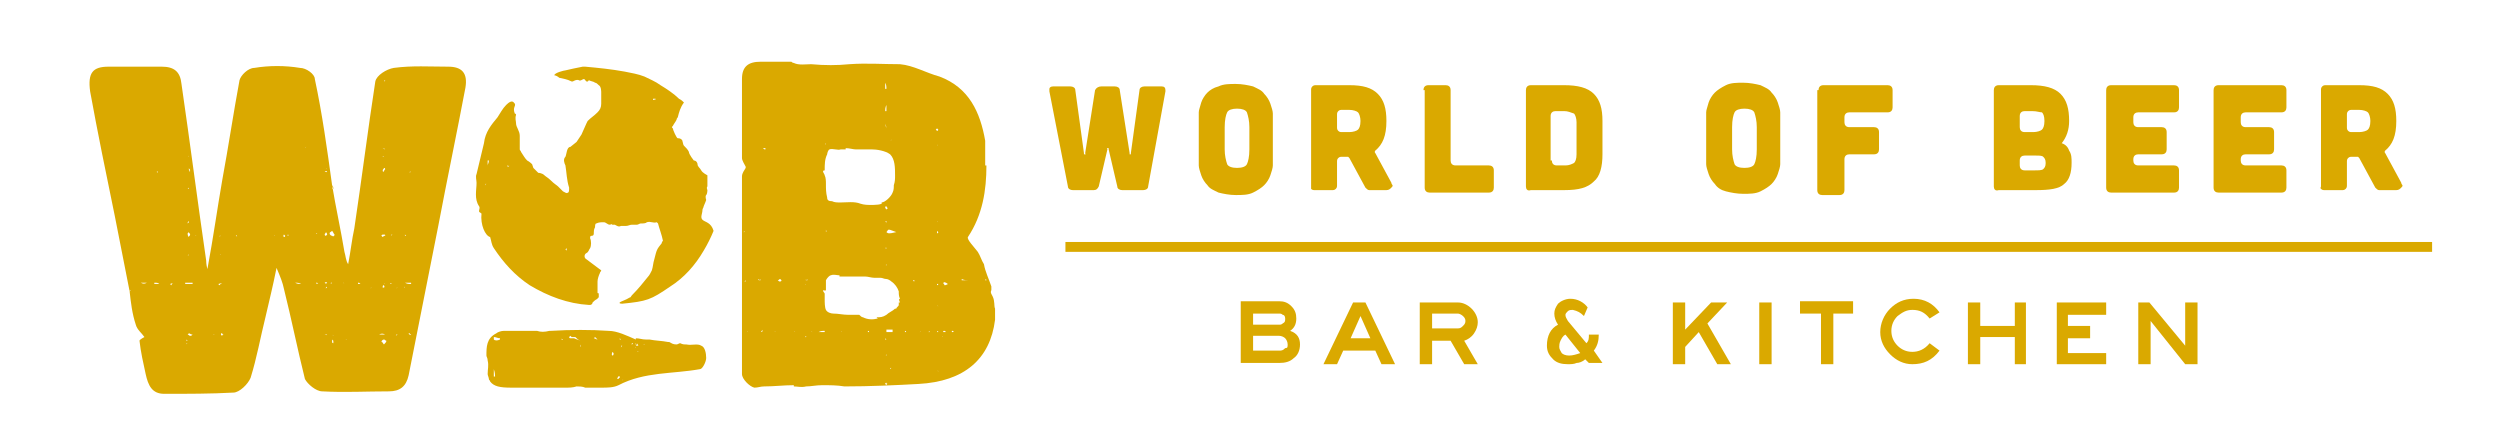 <?xml version="1.0" encoding="utf-8"?>
<!-- Generator: Adobe Illustrator 23.0.4, SVG Export Plug-In . SVG Version: 6.00 Build 0)  -->
<svg version="1.1" id="Layer_1" xmlns="http://www.w3.org/2000/svg" xmlns:xlink="http://www.w3.org/1999/xlink" x="0px" y="0px"
	 viewBox="0 0 202.5 36" style="enable-background:new 0 0 202.5 36;" xml:space="preserve">
<style type="text/css">
	.st0{fill:#DAA900;}
	.st1{fill-rule:evenodd;clip-rule:evenodd;fill:#DAA900;}
</style>
<g>
	<g>
		<path class="st0" d="M85,7.2C85,7.1,85.1,7,85.3,7h1.4c0.2,0,0.4,0.1,0.4,0.3l0.7,5.1c0,0,0,0.1,0,0.1c0,0,0,0,0.1,0s0,0,0-0.1
			l0.8-5.1C88.8,7.1,89,7,89.2,7h1.1c0.2,0,0.4,0.1,0.4,0.3l0.8,5.1c0,0,0,0.1,0,0.1s0,0,0.1,0c0,0,0,0,0-0.1l0.7-5.1
			c0-0.2,0.2-0.3,0.4-0.3h1.4c0.2,0,0.3,0.1,0.3,0.3c0,0,0,0.1,0,0.1L93,15.1c0,0.2-0.2,0.3-0.4,0.3h-1.7c-0.2,0-0.4-0.1-0.4-0.3
			l-0.7-3c0,0,0-0.1,0-0.1s0,0-0.1,0s0,0,0,0.1l-0.7,3c-0.1,0.2-0.2,0.3-0.4,0.3h-1.7c-0.2,0-0.4-0.1-0.4-0.3L85,7.4
			C85,7.3,85,7.3,85,7.2z"/>
		<path class="st0" d="M97.1,12.7v-3c0-0.2,0-0.4,0-0.6c0-0.2,0.1-0.4,0.2-0.8c0.1-0.3,0.3-0.6,0.5-0.8C98,7.3,98.3,7.1,98.7,7
			c0.4-0.2,0.9-0.2,1.4-0.2c0.5,0,1,0.1,1.4,0.2c0.4,0.2,0.7,0.3,0.9,0.6c0.2,0.2,0.4,0.5,0.5,0.8c0.1,0.3,0.2,0.6,0.2,0.8
			s0,0.4,0,0.6v3c0,0.2,0,0.4,0,0.6s-0.1,0.5-0.2,0.8c-0.1,0.3-0.3,0.6-0.5,0.8c-0.2,0.2-0.5,0.4-0.9,0.6s-0.9,0.2-1.4,0.2
			c-0.5,0-1-0.1-1.4-0.2c-0.4-0.2-0.7-0.3-0.9-0.6c-0.2-0.2-0.4-0.5-0.5-0.8c-0.1-0.3-0.2-0.6-0.2-0.8
			C97.1,13.2,97.1,12.9,97.1,12.7z M99.2,12.1c0,0.5,0.1,0.9,0.2,1.2c0.1,0.2,0.4,0.3,0.8,0.3s0.7-0.1,0.8-0.3
			c0.1-0.2,0.2-0.6,0.2-1.2v-1.8c0-0.5-0.1-0.9-0.2-1.2c-0.1-0.2-0.4-0.3-0.8-0.3s-0.7,0.1-0.8,0.3c-0.1,0.2-0.2,0.6-0.2,1.2V12.1z"
			/>
		<path class="st0" d="M106.2,15.1V7.3c0-0.1,0-0.2,0.1-0.3c0.1-0.1,0.2-0.1,0.3-0.1h2.7c1.1,0,1.8,0.2,2.3,0.7
			c0.5,0.5,0.7,1.2,0.7,2.2c0,1.2-0.3,1.9-0.9,2.4c0,0-0.1,0.1,0,0.2l1.3,2.4c0,0.1,0.1,0.2,0.1,0.2c0,0.1,0,0.1-0.1,0.2
			c-0.1,0.1-0.2,0.2-0.4,0.2h-1.4c-0.1,0-0.2-0.1-0.3-0.2l-1.3-2.4c0,0-0.1-0.1-0.1-0.1h-0.5c-0.1,0-0.2,0-0.3,0.1
			c-0.1,0.1-0.1,0.2-0.1,0.3v1.9c0,0.1,0,0.2-0.1,0.3s-0.2,0.1-0.3,0.1h-1.4c-0.1,0-0.2,0-0.3-0.1C106.2,15.3,106.2,15.2,106.2,15.1
			z M108.3,10.3c0,0.1,0,0.2,0.1,0.3s0.2,0.1,0.3,0.1h0.6c0.3,0,0.6-0.1,0.7-0.2c0.1-0.1,0.2-0.3,0.2-0.7c0-0.3-0.1-0.6-0.2-0.7
			c-0.1-0.1-0.4-0.2-0.7-0.2h-0.6c-0.1,0-0.2,0-0.3,0.1c-0.1,0.1-0.1,0.2-0.1,0.3V10.3z"/>
		<path class="st0" d="M115.3,7.3c0-0.2,0.1-0.4,0.4-0.4h1.4c0.2,0,0.4,0.1,0.4,0.4V13c0,0.2,0.1,0.4,0.4,0.4h2.7
			c0.2,0,0.4,0.1,0.4,0.4v1.4c0,0.2-0.1,0.4-0.4,0.4h-4.8c-0.2,0-0.4-0.1-0.4-0.4V7.3z"/>
		<path class="st0" d="M123.6,15.1V7.3c0-0.2,0.1-0.4,0.4-0.4h2.7c1.1,0,1.9,0.2,2.4,0.7c0.5,0.5,0.7,1.2,0.7,2.2v2.7
			c0,1-0.2,1.8-0.7,2.2c-0.5,0.5-1.2,0.7-2.4,0.7h-2.7C123.7,15.5,123.6,15.3,123.6,15.1z M125.7,13c0,0.2,0.1,0.4,0.4,0.4h0.7
			c0.3,0,0.5-0.1,0.7-0.2c0.1-0.1,0.2-0.3,0.2-0.7V9.9c0-0.3-0.1-0.6-0.2-0.7C127.2,9.1,127,9,126.7,9H126c-0.2,0-0.4,0.1-0.4,0.4
			V13z"/>
		<path class="st0" d="M138.2,12.7v-3c0-0.2,0-0.4,0-0.6s0.1-0.4,0.2-0.8c0.1-0.3,0.3-0.6,0.5-0.8c0.2-0.2,0.5-0.4,0.9-0.6
			c0.4-0.2,0.9-0.2,1.4-0.2s1,0.1,1.4,0.2c0.4,0.2,0.7,0.3,0.9,0.6c0.2,0.2,0.4,0.5,0.5,0.8c0.1,0.3,0.2,0.6,0.2,0.8
			c0,0.2,0,0.4,0,0.6v3c0,0.2,0,0.4,0,0.6c0,0.2-0.1,0.5-0.2,0.8c-0.1,0.3-0.3,0.6-0.5,0.8c-0.2,0.2-0.5,0.4-0.9,0.6
			c-0.4,0.2-0.9,0.2-1.4,0.2s-1-0.1-1.4-0.2s-0.7-0.3-0.9-0.6c-0.2-0.2-0.4-0.5-0.5-0.8c-0.1-0.3-0.2-0.6-0.2-0.8
			S138.2,12.9,138.2,12.7z M140.3,12.1c0,0.5,0.1,0.9,0.2,1.2c0.1,0.2,0.4,0.3,0.8,0.3s0.7-0.1,0.8-0.3c0.1-0.2,0.2-0.6,0.2-1.2
			v-1.8c0-0.5-0.1-0.9-0.2-1.2c-0.1-0.2-0.4-0.3-0.8-0.3s-0.7,0.1-0.8,0.3c-0.1,0.2-0.2,0.6-0.2,1.2V12.1z"/>
		<path class="st0" d="M147.3,7.3c0-0.2,0.1-0.4,0.4-0.4h5.2c0.2,0,0.4,0.1,0.4,0.4v1.4c0,0.2-0.1,0.4-0.4,0.4h-3.1
			c-0.2,0-0.4,0.1-0.4,0.4v0.4c0,0.2,0.1,0.4,0.4,0.4h2c0.2,0,0.4,0.1,0.4,0.4v1.4c0,0.2-0.1,0.4-0.4,0.4h-2c-0.2,0-0.4,0.1-0.4,0.4
			v2.5c0,0.2-0.1,0.4-0.4,0.4h-1.4c-0.2,0-0.4-0.1-0.4-0.4V7.3z"/>
		<path class="st0" d="M161.5,15.1V7.3c0-0.2,0.1-0.4,0.4-0.4h2.6c1.1,0,1.9,0.2,2.4,0.7s0.7,1.2,0.7,2.2c0,0.7-0.2,1.3-0.6,1.8
			c0.3,0.1,0.5,0.3,0.6,0.6c0.2,0.3,0.2,0.6,0.2,1c0,0.8-0.2,1.4-0.6,1.7c-0.4,0.4-1.2,0.5-2.3,0.5h-3
			C161.6,15.5,161.5,15.3,161.5,15.1z M163.6,13.4c0,0.2,0.1,0.4,0.4,0.4h0.8c0.3,0,0.6,0,0.7-0.1c0.1-0.1,0.2-0.2,0.2-0.5
			s-0.1-0.4-0.2-0.5c-0.1-0.1-0.3-0.1-0.7-0.1H164c-0.2,0-0.4,0.1-0.4,0.4V13.4z M163.6,10.3c0,0.2,0.1,0.4,0.4,0.4h0.7
			c0.3,0,0.6-0.1,0.7-0.2c0.1-0.1,0.2-0.3,0.2-0.7s-0.1-0.6-0.2-0.7C165.2,9.1,165,9,164.6,9H164c-0.2,0-0.4,0.1-0.4,0.4V10.3z"/>
		<path class="st0" d="M170.6,7.3c0-0.2,0.1-0.4,0.4-0.4h5.1c0.2,0,0.4,0.1,0.4,0.4v1.4c0,0.2-0.1,0.4-0.4,0.4h-2.9
			c-0.2,0-0.4,0.1-0.4,0.4v0.4c0,0.2,0.1,0.4,0.4,0.4h1.9c0.2,0,0.4,0.1,0.4,0.4v1.4c0,0.2-0.1,0.4-0.4,0.4h-1.9
			c-0.2,0-0.4,0.1-0.4,0.4V13c0,0.2,0.1,0.4,0.4,0.4h2.9c0.2,0,0.4,0.1,0.4,0.4v1.4c0,0.2-0.1,0.4-0.4,0.4h-5.1
			c-0.2,0-0.4-0.1-0.4-0.4V7.3z"/>
		<path class="st0" d="M179.3,7.3c0-0.2,0.1-0.4,0.4-0.4h5.1c0.2,0,0.4,0.1,0.4,0.4v1.4c0,0.2-0.1,0.4-0.4,0.4h-2.9
			c-0.2,0-0.4,0.1-0.4,0.4v0.4c0,0.2,0.1,0.4,0.4,0.4h1.9c0.2,0,0.4,0.1,0.4,0.4v1.4c0,0.2-0.1,0.4-0.4,0.4h-1.9
			c-0.2,0-0.4,0.1-0.4,0.4V13c0,0.2,0.1,0.4,0.4,0.4h2.9c0.2,0,0.4,0.1,0.4,0.4v1.4c0,0.2-0.1,0.4-0.4,0.4h-5.1
			c-0.2,0-0.4-0.1-0.4-0.4V7.3z"/>
		<path class="st0" d="M188,15.1V7.3c0-0.1,0-0.2,0.1-0.3s0.2-0.1,0.3-0.1h2.7c1.1,0,1.8,0.2,2.3,0.7c0.5,0.5,0.7,1.2,0.7,2.2
			c0,1.2-0.3,1.9-0.9,2.4c0,0-0.1,0.1,0,0.2l1.3,2.4c0,0.1,0.1,0.2,0.1,0.2c0,0.1,0,0.1-0.1,0.2c-0.1,0.1-0.2,0.2-0.4,0.2h-1.4
			c-0.1,0-0.2-0.1-0.3-0.2l-1.3-2.4c0,0-0.1-0.1-0.1-0.1h-0.5c-0.1,0-0.2,0-0.3,0.1c-0.1,0.1-0.1,0.2-0.1,0.3v1.9
			c0,0.1,0,0.2-0.1,0.3c-0.1,0.1-0.2,0.1-0.3,0.1h-1.4c-0.1,0-0.2,0-0.3-0.1S188,15.2,188,15.1z M190.1,10.3c0,0.1,0,0.2,0.1,0.3
			c0.1,0.1,0.2,0.1,0.3,0.1h0.6c0.3,0,0.6-0.1,0.7-0.2c0.1-0.1,0.2-0.3,0.2-0.7c0-0.3-0.1-0.6-0.2-0.7c-0.1-0.1-0.4-0.2-0.7-0.2
			h-0.6c-0.1,0-0.2,0-0.3,0.1c-0.1,0.1-0.1,0.2-0.1,0.3V10.3z"/>
	</g>
	<g>
		<path class="st0" d="M105.3,27.9c0,0.5-0.2,0.9-0.5,1.1c-0.3,0.3-0.7,0.4-1.2,0.4h-3.1v-5h3.1c0.4,0,0.7,0.1,1,0.4
			c0.3,0.3,0.4,0.6,0.4,1c0,0.5-0.2,0.8-0.5,1C105.1,27,105.3,27.4,105.3,27.9z M104.1,25.8c0-0.2-0.1-0.3-0.2-0.3
			c-0.1-0.1-0.2-0.1-0.3-0.1h-2.1v0.9h2.1c0.1,0,0.2,0,0.3-0.1C104.1,26.1,104.1,26,104.1,25.8z M104.3,27.9c0-0.2-0.1-0.4-0.2-0.5
			c-0.1-0.1-0.3-0.2-0.5-0.2h-2.1v1.2h2.1c0.2,0,0.3,0,0.5-0.2C104.3,28.2,104.3,28.1,104.3,27.9z"/>
		<path class="st0" d="M113,29.5h-1.1l-0.5-1.1h-2.6l-0.5,1.1h-1.1l2.4-5h1L113,29.5z M111,27.4l-0.8-1.8l-0.8,1.8H111z"/>
		<path class="st0" d="M119.7,29.5h-1.1l-1.1-1.9H116v1.9h-1v-5h3.1c0.4,0,0.8,0.2,1.1,0.5c0.3,0.3,0.5,0.7,0.5,1.1
			c0,0.3-0.1,0.6-0.3,0.9c-0.2,0.3-0.5,0.5-0.8,0.6L119.7,29.5z M118.7,26c0-0.2-0.1-0.3-0.2-0.4c-0.1-0.1-0.3-0.2-0.4-0.2H116v1.2
			h2.1c0.2,0,0.3-0.1,0.4-0.2C118.6,26.3,118.7,26.2,118.7,26z"/>
		<path class="st0" d="M128.3,25.6c-0.3-0.3-0.5-0.4-0.9-0.5c-0.1,0-0.3,0-0.4,0.1c-0.1,0.1-0.2,0.2-0.2,0.3c0,0.2,0.1,0.3,0.2,0.5
			l1.5,1.8c0.2-0.2,0.2-0.4,0.2-0.7h0.8c0,0.5-0.1,0.9-0.4,1.3l0.7,1h-1.1l-0.3-0.3c-0.2,0.2-0.5,0.3-0.7,0.3
			c-0.2,0.1-0.5,0.1-0.7,0.1c-0.5,0-0.9-0.1-1.2-0.4s-0.5-0.6-0.5-1.1c0-0.8,0.3-1.4,0.9-1.7c-0.2-0.3-0.3-0.6-0.3-0.9
			c0-0.3,0.1-0.5,0.3-0.8c0.2-0.2,0.6-0.4,1-0.4c0.6,0,1.1,0.3,1.4,0.7L128.3,25.6z M128,28.6l-1.2-1.5c-0.2,0.1-0.3,0.3-0.4,0.5
			c-0.1,0.2-0.1,0.4-0.1,0.5c0,0.2,0.1,0.3,0.2,0.5c0.1,0.1,0.3,0.2,0.6,0.2C127.4,28.8,127.7,28.7,128,28.6z"/>
		<path class="st0" d="M140.2,29.5h-1.1l-1.5-2.6l-1.1,1.2v1.4h-1v-5h1v2.2l2.1-2.2h1.3l-1.6,1.7L140.2,29.5z"/>
		<path class="st0" d="M142.5,29.5v-5h1v5H142.5z"/>
		<path class="st0" d="M150.2,25.4h-1.7v4.1h-1v-4.1h-1.7v-1h4.3V25.4z"/>
		<path class="st0" d="M157.1,28.4c-0.6,0.8-1.3,1.1-2.2,1.1c-0.7,0-1.3-0.3-1.8-0.8c-0.5-0.5-0.8-1.1-0.8-1.8
			c0-0.7,0.3-1.4,0.8-1.9c0.5-0.5,1.1-0.8,1.9-0.8c0.9,0,1.6,0.4,2.1,1.1l-0.8,0.5c-0.4-0.5-0.8-0.7-1.4-0.7c-0.5,0-0.8,0.2-1.2,0.5
			c-0.3,0.3-0.5,0.7-0.5,1.2c0,0.5,0.2,0.9,0.5,1.2c0.3,0.3,0.7,0.5,1.2,0.5c0.5,0,1-0.2,1.4-0.7L157.1,28.4z"/>
		<path class="st0" d="M164.1,29.5h-0.9v-2.2h-2.8v2.2h-1v-5h1v1.9h2.8v-1.9h0.9V29.5z"/>
		<path class="st0" d="M170.7,29.5h-4.1v-5h4v1h-3.1v0.9h1.8v1h-1.8v1.2h3.1V29.5z"/>
		<path class="st0" d="M178,29.5h-1l-2.8-3.5v3.5h-1v-5h0.9L177,28v-3.5h1V29.5z"/>
	</g>
	<g>
		<g>
			<g>
				<path class="st1" d="M26.9,15c0.3,1.8,0.7,3.6,1,5.4c0.1,0.3,0.1,0.7,0.3,1c0.2-1,0.3-2,0.5-2.9c0.6-4,1.1-8,1.7-11.9
					c0.1-0.5,0.9-1,1.5-1.1c1.5-0.2,2.9-0.1,4.4-0.1c1.1,0,1.6,0.5,1.4,1.7c-0.7,3.7-1.5,7.5-2.2,11.2c-0.8,4-1.6,8.1-2.4,12.1
					c-0.2,0.9-0.7,1.3-1.6,1.3c-1.8,0-3.6,0.1-5.4,0c-0.5,0-1.2-0.6-1.4-1c-0.6-2.4-1.1-4.9-1.7-7.3c-0.1-0.5-0.3-1-0.6-1.7
					c-0.3,1.5-0.6,2.7-0.9,4c-0.4,1.6-0.7,3.3-1.2,4.9c-0.2,0.5-0.9,1.2-1.4,1.2c-1.8,0.1-3.7,0.1-5.6,0.1c-1,0-1.3-0.7-1.5-1.6
					c-0.2-0.9-0.4-1.8-0.5-2.7c0-0.1,0.4-0.3,0.4-0.3c-0.2-0.3-0.6-0.6-0.7-1c-0.3-0.9-0.4-1.8-0.5-2.7c0,0,0,0,0.1-0.1
					c0,0-0.1,0-0.1,0.1c-0.4-2-0.8-4.1-1.2-6.1c-0.7-3.4-1.4-6.8-2-10.1C7.1,5.9,7.5,5.4,8.8,5.4c1.4,0,2.9,0,4.3,0
					c1,0,1.5,0.4,1.6,1.4c0.7,4.8,1.3,9.5,2,14.3c0,0.1,0,0.3,0.1,0.7c0.5-2.7,0.8-4.9,1.2-7.2c0.5-2.7,0.9-5.4,1.4-8.1
					c0.1-0.4,0.7-1,1.2-1c1.2-0.2,2.5-0.2,3.7,0c0.5,0,1.2,0.5,1.2,0.9C26.1,9.2,26.5,12.1,26.9,15c0,0.1,0,0.2,0,0.3
					c0,0,0.1,0,0.1,0C27,15.2,27,15.1,26.9,15z M25.6,18.9C25.6,18.9,25.6,18.9,25.6,18.9C25.6,18.9,25.6,18.9,25.6,18.9
					c0.1,0,0.1,0,0.1,0C25.7,18.9,25.6,19,25.6,18.9C25.6,18.9,25.6,18.9,25.6,18.9z M31,19.4C31,19.4,31,19.4,31,19.4
					C31,19.4,31,19.4,31,19.4C31,19.4,31,19.4,31,19.4C31,19.4,31,19.5,31,19.4C31,19.5,31,19.5,31,19.4C31,19.5,31,19.5,31,19.4z
					 M15.1,24.8C15.1,24.8,15.1,24.8,15.1,24.8C15.1,24.8,15.1,24.8,15.1,24.8C15.1,24.8,15.1,24.8,15.1,24.8
					C15.1,24.8,15.1,24.8,15.1,24.8z M31.1,24.4C31.1,24.4,31.1,24.4,31.1,24.4C31.1,24.4,31.1,24.4,31.1,24.4
					C31.1,24.4,31.1,24.4,31.1,24.4C31,24.4,31,24.4,31.1,24.4C31,24.4,31,24.4,31.1,24.4z M15,23.3L15,23.3L15,23.3
					c0.1,0,0.1,0,0.2,0l0,0l0,0C15.2,23.3,15.1,23.3,15,23.3z M31.2,30.5C31.2,30.4,31.2,30.4,31.2,30.5
					C31.2,30.4,31.2,30.4,31.2,30.5L31.2,30.5L31.2,30.5z M24.8,23.2C24.8,23.2,24.8,23.2,24.8,23.2C24.8,23.2,24.8,23.2,24.8,23.2
					C24.8,23.2,24.8,23.2,24.8,23.2C24.8,23.2,24.8,23.2,24.8,23.2z M33.2,23.3L33.2,23.3C33.2,23.3,33.2,23.3,33.2,23.3
					C33.2,23.4,33.2,23.3,33.2,23.3L33.2,23.3L33.2,23.3z M26.8,23.4c0-0.1,0-0.2,0-0.4c0,0,0.1-0.1,0.1-0.1c0,0,0,0-0.1,0
					c0,0,0,0.1,0,0.1C26.8,23.2,26.8,23.3,26.8,23.4C26.8,23.4,26.8,23.4,26.8,23.4C26.9,23.4,26.9,23.4,26.8,23.4
					C26.9,23.4,26.8,23.4,26.8,23.4z M26.3,16.8C26.3,16.8,26.3,16.8,26.3,16.8C26.3,16.8,26.3,16.7,26.3,16.8
					C26.3,16.7,26.3,16.8,26.3,16.8C26.4,16.8,26.3,16.8,26.3,16.8C26.3,16.8,26.3,16.8,26.3,16.8z M35.8,13.8c0.1,0,0.2,0,0.3,0
					c0,0,0,0,0,0c0,0,0,0,0,0C36,13.8,35.9,13.8,35.8,13.8C35.8,13.8,35.8,13.8,35.8,13.8C35.8,13.8,35.8,13.8,35.8,13.8z
					 M11.2,23.3C11.2,23.3,11.3,23.3,11.2,23.3C11.2,23.3,11.2,23.3,11.2,23.3C11.2,23.3,11.2,23.3,11.2,23.3z M15.2,18.1
					c0,0,0.1-0.1,0.1-0.1c0,0,0-0.1,0-0.1C15.2,18,15.2,18,15.2,18.1L15.2,18.1L15.2,18.1z M32.9,19.1c0,0,0.1-0.1,0.1-0.1
					c0,0,0,0,0,0C33,19,32.9,19.1,32.9,19.1c0,0-0.1-0.1-0.1-0.1c0,0,0,0.1,0,0.1C32.8,19.1,32.8,19.1,32.9,19.1z M27.1,19
					c-0.1-0.1-0.1-0.2-0.2-0.3c-0.1,0.1-0.2,0.1-0.2,0.2c0,0.1,0.1,0.2,0.2,0.2C27,19.2,27.1,19.1,27.1,19z M15.6,23
					c0,0,0-0.1,0-0.1c-0.2,0-0.4,0-0.6,0c0,0,0,0.1,0,0.1C15.2,23,15.4,23,15.6,23z M16.4,22.9C16.4,22.9,16.4,23,16.4,22.9
					c0.2,0,0.4,0,0.6,0c0,0,0,0,0,0C16.7,22.9,16.5,22.9,16.4,22.9z M31.1,27.9c0.1-0.1,0.2-0.2,0.2-0.3c-0.1,0-0.1-0.1-0.2-0.1
					c-0.1,0-0.2,0.1-0.2,0.2C31,27.7,31,27.8,31.1,27.9z M23.9,22.9C23.9,22.9,23.9,23,23.9,22.9c0.2,0.1,0.3,0.1,0.5,0.1
					c0,0,0,0,0,0C24.2,22.9,24.1,22.9,23.9,22.9z M15.3,27c0,0-0.1,0.1-0.1,0.1c0.1,0,0.1,0.1,0.2,0.1c0.1,0,0.1,0,0.2-0.1
					C15.4,27.1,15.4,27,15.3,27z M31.2,27.1C31.2,27.1,31.2,27.1,31.2,27.1c-0.2-0.1-0.3-0.1-0.5,0c0,0,0,0,0,0
					C30.9,27.1,31,27.1,31.2,27.1z M32.8,22.9C32.8,22.9,32.8,23,32.8,22.9C33,23,33.1,23,33.3,23c0,0,0-0.1,0-0.1
					C33.1,22.9,33,22.9,32.8,22.9z M31.2,19.1c0-0.1,0-0.1-0.1-0.1c-0.1,0-0.2,0-0.2,0.1c0,0,0.1,0.1,0.1,0.1
					C31.1,19.1,31.1,19.1,31.2,19.1z M11.4,22.9C11.4,22.9,11.4,23,11.4,22.9c0.2,0.1,0.3,0.1,0.5,0C11.8,22.9,11.6,22.9,11.4,22.9z
					 M15.3,19.2c0-0.1,0.1-0.1,0.1-0.2c0-0.1-0.1-0.1-0.1-0.2c0,0-0.1,0.1-0.1,0.1C15.2,19,15.2,19.1,15.3,19.2z M25.8,23
					c-0.1,0-0.1-0.1-0.1-0.1c-0.1,0-0.1,0-0.2,0c0,0,0.1,0,0.1,0C25.6,23,25.7,23,25.8,23z M26.9,27.7c0,0.1,0.1,0.1,0.1,0.1
					c0-0.1,0-0.1,0-0.2c0,0-0.1-0.1-0.1-0.1C26.9,27.5,26.9,27.6,26.9,27.7z M25.3,27.1c0,0-0.1,0-0.1,0
					C25.2,27.1,25.2,27.1,25.3,27.1C25.2,27.1,25.3,27.1,25.3,27.1C25.3,27.1,25.3,27.1,25.3,27.1z M12.9,23
					C12.9,23,12.9,22.9,12.9,23c-0.1-0.1-0.2-0.1-0.4-0.1c0,0,0,0,0,0.1C12.7,23,12.8,23,12.9,23z M15.4,13.8c0-0.1-0.1-0.1-0.1-0.2
					c0,0,0,0.1,0,0.1c0,0.1,0,0.1,0.1,0.2C15.3,13.9,15.3,13.9,15.4,13.8z M14,23C13.9,22.9,13.9,22.9,14,23c-0.1-0.1-0.2,0-0.2,0
					c0,0,0,0.1,0.1,0.1C13.9,23,13.9,23,14,23z M26.4,18.8c0,0.1-0.1,0.1-0.1,0.2c0,0,0,0.1,0.1,0.1c0,0,0.1-0.1,0.1-0.1
					C26.5,19,26.5,18.9,26.4,18.8z M18,23C17.9,22.9,17.9,22.9,18,23c-0.2-0.1-0.2,0-0.3,0c0,0,0,0.1,0.1,0.1C17.8,23,17.9,23,18,23
					z M23,19.2c0,0,0.1,0,0.1-0.1c0,0-0.1-0.1-0.1-0.1C23,19,22.9,19.1,23,19.2C22.9,19.1,23,19.2,23,19.2z M31.1,13.9
					c0-0.1,0.1-0.2,0.1-0.2c0,0,0-0.1-0.1-0.1c0,0.1-0.1,0.1-0.1,0.2C31,13.9,31,13.9,31.1,13.9z M27,20.7C27,20.6,27,20.6,27,20.7
					C27,20.6,27,20.6,27,20.7C26.9,20.6,26.9,20.6,27,20.7C27,20.7,27,20.7,27,20.7z M18.1,27.1c-0.1,0-0.1-0.1-0.1-0.1
					c0,0-0.1,0-0.1,0c0,0,0,0,0,0.1C17.9,27.2,18,27.2,18.1,27.1z M33.3,27.1c0,0-0.1,0-0.1-0.1c0,0,0,0-0.1,0c0,0,0,0.1,0.1,0.1
					C33.2,27.2,33.3,27.1,33.3,27.1z M26.5,27.1C26.5,27.1,26.4,27,26.5,27.1c-0.1,0-0.1,0-0.2,0C26.4,27.1,26.4,27.2,26.5,27.1
					C26.5,27.2,26.5,27.1,26.5,27.1z M32.2,27.1c-0.1,0-0.1,0-0.1,0c0,0,0,0.1,0,0.1C32,27.2,32.1,27.2,32.2,27.1
					C32.1,27.1,32.1,27.1,32.2,27.1z M31.1,23.1c0,0-0.1,0-0.1,0.1c0,0,0,0.1,0,0.1C31.1,23.3,31.2,23.3,31.1,23.1
					C31.2,23.2,31.2,23.2,31.1,23.1z M30.1,23.3C30.1,23.3,30.1,23.3,30.1,23.3C30,23.3,30,23.4,30.1,23.3
					C30.1,23.4,30.1,23.4,30.1,23.3C30.1,23.4,30.1,23.3,30.1,23.3z M28.8,27.1C28.8,27.1,28.8,27.1,28.8,27.1
					C28.8,27.1,28.8,27.1,28.8,27.1C28.8,27.1,28.8,27.1,28.8,27.1C28.8,27.1,28.8,27.1,28.8,27.1z M12.9,19C13,19,13,19,12.9,19
					C12.9,19,12.9,19,12.9,19C12.9,19,12.9,19,12.9,19C12.9,19,12.9,19,12.9,19z M12.7,13.9C12.7,13.9,12.7,13.9,12.7,13.9
					C12.7,14,12.8,14,12.7,13.9c0.1,0.1,0.1,0.1,0.1,0C12.8,13.9,12.8,13.9,12.7,13.9z M29.2,23C29.2,22.9,29.2,22.9,29.2,23
					c-0.1-0.1-0.1-0.1-0.2-0.1c0,0,0,0.1,0,0.1C29.2,23,29.2,23,29.2,23z M31.6,23c0,0,0.1,0,0.1,0C31.7,22.9,31.7,22.9,31.6,23
					C31.7,22.9,31.6,22.9,31.6,23C31.6,23,31.6,23,31.6,23z M26.5,23.3C26.5,23.2,26.5,23.2,26.5,23.3c-0.1-0.1-0.1-0.1-0.1,0
					c0,0,0,0.1,0,0.1C26.4,23.3,26.5,23.3,26.5,23.3z M31.8,19c0,0-0.1,0-0.1,0c0,0,0,0.1,0,0.1C31.6,19.1,31.7,19.1,31.8,19
					C31.7,19.1,31.7,19,31.8,19z M31.2,12.1C31.2,12,31.2,12,31.2,12.1C31.1,12,31.1,12,31,12C31.1,12,31.1,12.1,31.2,12.1
					C31.1,12.1,31.1,12.1,31.2,12.1z M19.3,14C19.3,14,19.3,13.9,19.3,14C19.3,13.9,19.3,13.9,19.3,14C19.3,13.9,19.3,13.9,19.3,14z
					 M13,11.9C12.9,11.9,12.9,11.9,13,11.9C12.9,11.9,12.9,11.9,13,11.9C12.9,12,13,11.9,13,11.9z M15.2,27.8c0,0-0.1,0-0.1,0
					c0,0,0,0.1,0,0.1C15.1,27.8,15.2,27.8,15.2,27.8C15.2,27.8,15.2,27.8,15.2,27.8z M20.7,13.9C20.7,13.9,20.7,13.9,20.7,13.9
					C20.6,13.9,20.6,13.9,20.7,13.9C20.7,14,20.7,14,20.7,13.9C20.7,14,20.7,13.9,20.7,13.9z M17.9,27.5
					C17.9,27.5,17.9,27.5,17.9,27.5C17.9,27.6,17.9,27.6,17.9,27.5C18,27.5,17.9,27.5,17.9,27.5C17.9,27.5,17.9,27.5,17.9,27.5z
					 M28.7,27.6C28.7,27.6,28.7,27.6,28.7,27.6C28.7,27.6,28.7,27.6,28.7,27.6C28.7,27.6,28.7,27.6,28.7,27.6z M31.1,12.7
					C31.1,12.7,31.1,12.7,31.1,12.7c-0.1-0.1-0.1,0-0.1,0C31,12.7,31,12.7,31.1,12.7C31.1,12.7,31.1,12.7,31.1,12.7z M15.3,12.7
					C15.3,12.7,15.3,12.7,15.3,12.7C15.3,12.7,15.3,12.6,15.3,12.7C15.3,12.6,15.2,12.6,15.3,12.7C15.2,12.7,15.2,12.7,15.3,12.7z
					 M26.5,12.6C26.5,12.6,26.5,12.6,26.5,12.6C26.4,12.6,26.4,12.6,26.5,12.6C26.4,12.7,26.4,12.7,26.5,12.6
					C26.5,12.7,26.5,12.7,26.5,12.6z M15.2,27.6C15.2,27.5,15.2,27.5,15.2,27.6c-0.1-0.1-0.1-0.1-0.1-0.1c0,0,0,0.1,0,0.1
					C15.1,27.6,15.2,27.6,15.2,27.6z M32.2,23.3C32.1,23.3,32.1,23.3,32.2,23.3C32.1,23.3,32.1,23.3,32.2,23.3
					C32.1,23.3,32.1,23.3,32.2,23.3C32.1,23.4,32.1,23.3,32.2,23.3z M28.7,23.3C28.7,23.3,28.7,23.3,28.7,23.3
					C28.7,23.3,28.7,23.3,28.7,23.3C28.7,23.3,28.7,23.4,28.7,23.3C28.7,23.4,28.7,23.3,28.7,23.3z M24,23.4
					C24,23.4,24.1,23.4,24,23.4c0,0,0-0.1,0-0.1L24,23.4C24,23.3,24,23.3,24,23.4z M12.8,23.3L12.8,23.3L12.8,23.3L12.8,23.3z
					 M12.1,23.3C12.1,23.3,12.1,23.4,12.1,23.3c0.1,0,0.1,0,0.1,0C12.2,23.3,12.2,23.3,12.1,23.3C12.1,23.3,12.1,23.3,12.1,23.3z
					 M15.3,20.6C15.3,20.6,15.3,20.6,15.3,20.6C15.2,20.6,15.2,20.6,15.3,20.6c-0.1,0.1-0.1,0.1-0.1,0.1
					C15.3,20.7,15.3,20.6,15.3,20.6z M30.1,23C30.1,23,30.1,23,30.1,23C30.1,23,30,22.9,30.1,23C30,23,30,23,30.1,23z M26.5,22.9
					C26.5,22.9,26.5,22.9,26.5,22.9c-0.1-0.1-0.2,0-0.2,0C26.4,23,26.4,23,26.5,22.9C26.5,23,26.5,23,26.5,22.9z M19.8,22.9
					C19.7,22.9,19.7,22.9,19.8,22.9C19.7,23,19.7,23,19.8,22.9C19.7,23,19.7,23,19.8,22.9z M18.7,23L18.7,23L18.7,23L18.7,23z
					 M26.5,13.9C26.5,13.9,26.5,13.9,26.5,13.9c-0.1-0.1-0.2,0-0.2,0C26.4,13.9,26.4,14,26.5,13.9C26.5,14,26.5,13.9,26.5,13.9z
					 M32.6,13.9L32.6,13.9L32.6,13.9L32.6,13.9z M33.3,13.9c0,0-0.1,0-0.1,0c0,0,0,0.1,0,0.1C33.1,14,33.2,14,33.3,13.9
					C33.2,14,33.2,13.9,33.3,13.9z M27.7,27.1C27.7,27.1,27.7,27.1,27.7,27.1c-0.1,0-0.1,0-0.1,0C27.6,27.1,27.6,27.1,27.7,27.1
					C27.6,27.1,27.7,27.1,27.7,27.1z M20.6,27.1L20.6,27.1L20.6,27.1L20.6,27.1z M13.9,27.1L13.9,27.1L13.9,27.1L13.9,27.1z
					 M13,27.1C13,27.1,12.9,27.1,13,27.1C12.9,27.1,12.9,27.1,13,27.1C12.9,27.1,13,27.1,13,27.1z M17.4,27.1
					C17.3,27.1,17.3,27,17.4,27.1c-0.1-0.1-0.1,0-0.1,0C17.3,27.1,17.3,27.1,17.4,27.1C17.3,27.1,17.3,27.1,17.4,27.1z M26.5,25.3
					C26.5,25.3,26.5,25.3,26.5,25.3C26.4,25.2,26.4,25.2,26.5,25.3C26.4,25.3,26.4,25.3,26.5,25.3C26.4,25.3,26.4,25.3,26.5,25.3z
					 M33.2,17C33.2,17,33.2,17,33.2,17C33.2,17,33.2,17,33.2,17C33.1,17,33.2,17,33.2,17z M11.4,19.1L11.4,19.1L11.4,19.1L11.4,19.1
					z M24.7,19.1C24.7,19.1,24.8,19.1,24.7,19.1c0-0.1,0-0.1,0-0.1C24.7,19,24.7,19,24.7,19.1C24.7,19,24.7,19.1,24.7,19.1z
					 M33.9,19C33.9,19,33.8,19,33.9,19C33.8,19,33.8,19,33.9,19C33.8,19.1,33.8,19.1,33.9,19C33.9,19.1,33.9,19,33.9,19z M17.9,19.1
					C17.9,19,17.9,19,17.9,19.1c-0.1,0-0.1,0-0.1,0l0,0.1C17.8,19.1,17.9,19.1,17.9,19.1z M19.1,19.1c0,0,0.1,0,0.1,0.1c0,0,0,0,0,0
					C19.2,19.1,19.2,19,19.1,19.1C19.1,19,19.1,19,19.1,19.1z M23.3,19C23.3,19,23.3,19.1,23.3,19c0,0.1,0,0.1,0,0.1
					C23.4,19.1,23.4,19.1,23.3,19C23.4,19.1,23.4,19,23.3,19z M36,9C36,9,35.9,9,36,9c0,0.1,0,0.1,0,0.2c0,0,0,0,0,0
					C36,9.1,36,9.1,36,9z M26.5,28.2C26.5,28.2,26.5,28.2,26.5,28.2C26.5,28.2,26.4,28.2,26.5,28.2C26.4,28.2,26.4,28.2,26.5,28.2
					C26.4,28.2,26.4,28.2,26.5,28.2z M7.6,6.8C7.6,6.7,7.6,6.7,7.6,6.8C7.6,6.7,7.6,6.7,7.6,6.8C7.6,6.8,7.6,6.8,7.6,6.8z
					 M15.3,29.2C15.3,29.2,15.2,29.2,15.3,29.2C15.2,29.2,15.3,29.2,15.3,29.2C15.3,29.2,15.3,29.2,15.3,29.2
					C15.3,29.2,15.3,29.2,15.3,29.2z M31.2,6.5C31.1,6.5,31.1,6.5,31.2,6.5c-0.1,0-0.1,0.1,0,0.1C31.1,6.6,31.2,6.6,31.2,6.5
					C31.2,6.5,31.2,6.5,31.2,6.5z M24.7,6.6c0,0,0,0.1,0,0.1c0,0,0,0,0,0C24.7,6.7,24.7,6.6,24.7,6.6C24.7,6.6,24.7,6.6,24.7,6.6z
					 M26.4,29.1C26.4,29.1,26.5,29.1,26.4,29.1C26.5,29,26.5,29,26.4,29.1C26.4,29,26.4,29,26.4,29.1C26.4,29,26.4,29,26.4,29.1z
					 M12.1,27.5L12.1,27.5L12.1,27.5L12.1,27.5z M13.4,27.5L13.4,27.5L13.4,27.5L13.4,27.5z M15.2,30.9L15.2,30.9L15.2,30.9
					L15.2,30.9z M12.6,10.3C12.6,10.3,12.6,10.3,12.6,10.3C12.6,10.3,12.6,10.3,12.6,10.3C12.6,10.3,12.6,10.3,12.6,10.3
					C12.6,10.3,12.6,10.3,12.6,10.3z M11.3,10.3L11.3,10.3L11.3,10.3L11.3,10.3z M15.3,15.2C15.3,15.2,15.2,15.3,15.3,15.2
					c-0.1,0.1-0.1,0.1-0.1,0.1C15.3,15.3,15.3,15.3,15.3,15.2C15.3,15.3,15.3,15.2,15.3,15.2z M32.7,10.3L32.7,10.3L32.7,10.3
					L32.7,10.3z M9.4,12.7L9.4,12.7L9.4,12.7L9.4,12.7z M28,27.5C28,27.5,28,27.6,28,27.5C28.1,27.6,28.1,27.5,28,27.5
					C28,27.5,28,27.5,28,27.5C28,27.5,28,27.5,28,27.5z M27.7,27.5C27.6,27.5,27.6,27.5,27.7,27.5C27.6,27.5,27.6,27.5,27.7,27.5
					C27.6,27.5,27.6,27.5,27.7,27.5C27.6,27.5,27.6,27.5,27.7,27.5z M26.4,27.5C26.4,27.5,26.4,27.5,26.4,27.5
					C26.4,27.6,26.4,27.6,26.4,27.5C26.4,27.5,26.4,27.5,26.4,27.5C26.4,27.5,26.4,27.5,26.4,27.5z M20.7,23.3
					C20.7,23.3,20.7,23.2,20.7,23.3C20.7,23.2,20.7,23.2,20.7,23.3C20.6,23.2,20.6,23.2,20.7,23.3C20.6,23.3,20.6,23.3,20.7,23.3z
					 M14,27.5C14.1,27.5,14.1,27.5,14,27.5C14.1,27.5,14,27.5,14,27.5C14,27.5,14,27.5,14,27.5z M22.2,19.1
					C22.2,19.1,22.3,19.1,22.2,19.1C22.3,19.1,22.2,19,22.2,19.1C22.2,19,22.2,19,22.2,19.1z M34.3,13.9L34.3,13.9L34.3,13.9
					L34.3,13.9z M19.5,27.1C19.5,27.1,19.5,27.1,19.5,27.1C19.5,27.1,19.5,27.1,19.5,27.1C19.5,27.1,19.5,27.1,19.5,27.1z
					 M29.6,27.1L29.6,27.1L29.6,27.1L29.6,27.1z M15.9,19.1C15.9,19.1,15.9,19,15.9,19.1C15.8,19,15.8,19,15.9,19.1
					C15.8,19,15.8,19.1,15.9,19.1C15.8,19.1,15.8,19.1,15.9,19.1z M27,27.2C27,27.1,27,27.1,27,27.2C27,27.1,26.9,27.1,27,27.2
					C26.9,27.1,26.9,27.1,27,27.2C26.9,27.1,26.9,27.1,27,27.2z M24.1,27.1L24.1,27.1L24.1,27.1L24.1,27.1z M12.1,19.1L12.1,19.1
					L12.1,19.1L12.1,19.1z M32.8,23.3C32.8,23.2,32.8,23.2,32.8,23.3C32.8,23.2,32.7,23.2,32.8,23.3C32.7,23.2,32.7,23.3,32.8,23.3
					C32.8,23.3,32.8,23.3,32.8,23.3z M31,14.9L31,14.9L31,14.9L31,14.9z M14.7,27.1L14.7,27.1L14.7,27.1L14.7,27.1z M24.7,13.9
					C24.7,13.9,24.7,13.9,24.7,13.9C24.7,13.9,24.6,13.9,24.7,13.9C24.7,14,24.7,14,24.7,13.9C24.7,14,24.7,13.9,24.7,13.9z
					 M20.5,23C20.5,23,20.5,22.9,20.5,23C20.4,23,20.4,23,20.5,23C20.5,23,20.5,23,20.5,23z M20.8,23L20.8,23L20.8,23L20.8,23z
					 M27,21.5C27,21.5,27,21.4,27,21.5c-0.1,0-0.1,0-0.1,0C26.9,21.5,26.9,21.5,27,21.5C26.9,21.5,27,21.5,27,21.5z M12.6,11.9
					C12.6,11.9,12.6,11.9,12.6,11.9C12.6,11.9,12.6,11.9,12.6,11.9C12.6,11.9,12.6,11.9,12.6,11.9C12.6,11.9,12.6,11.9,12.6,11.9z
					 M15.3,16.6C15.3,16.6,15.3,16.7,15.3,16.6C15.3,16.7,15.3,16.7,15.3,16.6C15.3,16.7,15.3,16.7,15.3,16.6
					C15.3,16.7,15.3,16.6,15.3,16.6z M32.8,10.7L32.8,10.7L32.8,10.7L32.8,10.7z M24.8,11.9C24.7,11.9,24.7,11.9,24.8,11.9
					C24.7,11.9,24.7,11.9,24.8,11.9C24.7,12,24.7,12,24.8,11.9C24.7,12,24.7,11.9,24.8,11.9z M31,10.7L31,10.7L31,10.7L31,10.7z
					 M27,16.9C27,16.9,27,16.9,27,16.9C27,16.9,27,16.9,27,16.9C27,16.9,27,16.9,27,16.9C27,16.9,27,16.9,27,16.9z M8.7,11.7
					L8.7,11.7L8.7,11.7L8.7,11.7z M19.2,11.6L19.2,11.6L19.2,11.6L19.2,11.6z M33.9,23L33.9,23L33.9,23L33.9,23z M34.3,23
					C34.3,23,34.3,23,34.3,23C34.3,23,34.3,22.9,34.3,23C34.3,22.9,34.3,23,34.3,23C34.2,23,34.3,23,34.3,23z M24.7,20.6L24.7,20.6
					L24.7,20.6L24.7,20.6z M33.2,12.5L33.2,12.5L33.2,12.5L33.2,12.5z M27.8,22.9C27.9,23,27.9,23,27.8,22.9
					C27.9,23,27.9,23,27.8,22.9C27.9,23,27.9,22.9,27.8,22.9C27.9,22.9,27.9,22.9,27.8,22.9z M28.7,23C28.7,23,28.7,22.9,28.7,23
					C28.7,22.9,28.7,22.9,28.7,23C28.7,22.9,28.7,23,28.7,23C28.7,23,28.7,23,28.7,23z M31.1,23C31.2,23,31.2,23,31.1,23
					C31.2,23,31.2,23,31.1,23C31.2,22.9,31.2,22.9,31.1,23C31.2,22.9,31.1,22.9,31.1,23z M26.4,30.1L26.4,30.1L26.4,30.1L26.4,30.1z
					 M17.9,20.6C17.9,20.6,17.8,20.6,17.9,20.6C17.8,20.6,17.8,20.7,17.9,20.6C17.9,20.7,17.9,20.7,17.9,20.6z M15.3,30.5
					C15.3,30.5,15.3,30.5,15.3,30.5C15.3,30.5,15.2,30.5,15.3,30.5C15.2,30.5,15.3,30.5,15.3,30.5C15.3,30.5,15.3,30.5,15.3,30.5z
					 M19.2,23L19.2,23L19.2,23L19.2,23z M27.4,22.9L27.4,22.9L27.4,22.9L27.4,22.9z M28.3,22.9L28.3,22.9L28.3,22.9L28.3,22.9z
					 M15.3,31.5L15.3,31.5L15.3,31.5L15.3,31.5z M30.7,27.5L30.7,27.5L30.7,27.5L30.7,27.5z M26.4,27.8L26.4,27.8L26.4,27.8
					L26.4,27.8z M24.7,28.2L24.7,28.2L24.7,28.2L24.7,28.2z M15.3,28.2L15.3,28.2L15.3,28.2L15.3,28.2z M14.6,27.5L14.6,27.5
					L14.6,27.5L14.6,27.5z M35.3,11.7L35.3,11.7L35.3,11.7L35.3,11.7z M36,11.6L36,11.6L36,11.6L36,11.6z M33.2,10.7L33.2,10.7
					L33.2,10.7L33.2,10.7z M24.7,12.7L24.7,12.7L24.7,12.7L24.7,12.7z M31.1,8.3L31.1,8.3L31.1,8.3L31.1,8.3z M33.2,8.9L33.2,8.9
					L33.2,8.9L33.2,8.9z M32.8,9L32.8,9L32.8,9L32.8,9z M12.3,19.2L12.3,19.2L12.3,19.2L12.3,19.2z M10.4,19L10.4,19L10.4,19
					L10.4,19z M26.4,21.4L26.4,21.4L26.4,21.4L26.4,21.4z M33.1,20.7L33.1,20.7L33.1,20.7L33.1,20.7z M33.8,13.7L33.8,13.7
					L33.8,13.7L33.8,13.7z M26.5,13.7C26.5,13.7,26.4,13.6,26.5,13.7C26.4,13.6,26.4,13.7,26.5,13.7C26.4,13.7,26.4,13.7,26.5,13.7
					C26.4,13.7,26.5,13.7,26.5,13.7z M31,15.3L31,15.3L31,15.3L31,15.3z M26.4,15.3L26.4,15.3L26.4,15.3L26.4,15.3z M24.7,15.3
					C24.7,15.3,24.7,15.3,24.7,15.3C24.7,15.3,24.7,15.3,24.7,15.3C24.7,15.3,24.7,15.3,24.7,15.3C24.7,15.3,24.7,15.3,24.7,15.3z"
					/>
			</g>
			<g>
				<path class="st0" d="M80.4,24c-0.1-0.2-0.2-0.3-0.1-0.5c0-0.1,0-0.2,0-0.3c-0.2-0.6-0.5-1.2-0.6-1.8l0,0c-0.2-0.3-0.3-0.7-0.5-1
					c-0.3-0.4-0.9-1-0.8-1.2c1.2-1.8,1.5-3.8,1.5-5.8c0,0-0.1,0-0.1,0c0-0.5,0-1.1,0-1.6c0-0.1,0-0.1,0-0.2c0-0.1,0-0.1,0-0.2
					c-0.4-2.3-1.3-4.3-3.7-5.2l0,0l0,0c-1.1-0.3-2.1-0.9-3.2-1c-1.4,0-2.7-0.1-4.1,0c-1,0.1-2,0.1-3.1,0c-0.4,0-1,0.1-1.4-0.1
					c-0.1,0-0.2-0.1-0.2-0.1c-0.9,0-1.7,0-2.5,0c-1,0-1.5,0.4-1.5,1.4c0,2.1,0,4.3,0,6.4c0,0.2,0.2,0.5,0.3,0.7c0,0,0,0,0,0
					c0,0,0,0,0,0c0,0,0,0,0,0c0,0,0,0,0,0.1c0,0,0,0,0,0c-0.1,0.2-0.3,0.4-0.3,0.7c0,1.5,0,3.1,0,4.6c0,3.8,0,7.6,0,11.4
					c0,0.4,0.6,1,1,1.1c0.3,0,0.5-0.1,0.8-0.1c0.8,0,1.6-0.1,2.4-0.1c0,0,0,0.1,0,0.1c0.3,0,0.6,0.1,1,0c0.4,0,0.8-0.1,1.3-0.1
					c0.6,0,1.2,0,1.8,0.1c0,0,0,0,0,0c2.1,0,4.2-0.1,6-0.2c3.7-0.2,5.8-2,6.2-5.2c0-0.3,0-0.6,0-0.9C80.5,24.8,80.6,24.4,80.4,24z
					 M60.3,9.9C60.3,9.9,60.3,10,60.3,9.9C60.3,10,60.3,10,60.3,9.9C60.3,9.9,60.3,9.9,60.3,9.9C60.3,9.9,60.3,9.9,60.3,9.9z
					 M60.2,18.8C60.3,18.8,60.3,18.7,60.2,18.8c0.1-0.1,0.1-0.1,0.1,0C60.3,18.8,60.3,18.8,60.2,18.8C60.3,18.8,60.2,18.8,60.2,18.8
					z M60.3,22.8c0,0,0.1-0.1,0.1-0.1c0,0,0,0.1,0,0.1C60.4,22.8,60.3,22.8,60.3,22.8C60.3,22.8,60.2,22.8,60.3,22.8z M60.3,27.3
					C60.3,27.3,60.3,27.3,60.3,27.3C60.3,27.3,60.4,27.3,60.3,27.3C60.4,27.3,60.3,27.3,60.3,27.3z M60.6,26.9
					C60.5,26.9,60.5,26.9,60.6,26.9C60.5,26.9,60.5,26.8,60.6,26.9C60.6,26.8,60.6,26.8,60.6,26.9C60.6,26.9,60.6,26.9,60.6,26.9z
					 M61.8,6.3L61.8,6.3L61.8,6.3L61.8,6.3z M61.8,11.6L61.8,11.6L61.8,11.6L61.8,11.6z M61.8,13.6C61.8,13.6,61.8,13.6,61.8,13.6
					C61.8,13.6,61.8,13.6,61.8,13.6C61.8,13.6,61.8,13.6,61.8,13.6C61.8,13.7,61.8,13.7,61.8,13.6C61.8,13.6,61.7,13.6,61.8,13.6
					C61.7,13.6,61.8,13.6,61.8,13.6z M61.8,23C61.8,23,61.8,23,61.8,23C61.8,23.1,61.8,23,61.8,23C61.8,23,61.8,23,61.8,23
					C61.8,23,61.8,23,61.8,23z M61.7,15C61.8,15,61.8,15,61.7,15C61.8,15,61.8,15,61.7,15C61.8,15,61.7,15,61.7,15
					C61.7,15,61.7,15,61.7,15z M61.8,18.8C61.8,18.8,61.8,18.8,61.8,18.8C61.8,18.8,61.7,18.8,61.8,18.8
					C61.7,18.8,61.7,18.8,61.8,18.8C61.7,18.8,61.8,18.8,61.8,18.8z M61.5,22.7c0,0-0.1,0-0.1-0.1C61.5,22.7,61.5,22.6,61.5,22.7
					c0.1-0.1,0.1-0.1,0.1,0C61.6,22.7,61.6,22.7,61.5,22.7z M61.7,26.9c0,0-0.1-0.1,0-0.1c0,0,0.1,0,0.1-0.1
					C61.8,26.8,61.8,26.8,61.7,26.9C61.8,26.9,61.8,26.9,61.7,26.9z M62,12.1c-0.1,0-0.1,0-0.2-0.1c0,0,0,0,0,0c0,0,0,0,0,0
					c0,0,0,0,0,0l0,0C61.9,12,62,12,62,12C62,12,62,12.1,62,12.1z M62.4,23L62.4,23L62.4,23L62.4,23z M62.8,26.9
					C62.8,26.9,62.7,26.9,62.8,26.9C62.7,26.8,62.8,26.8,62.8,26.9C62.8,26.8,62.8,26.9,62.8,26.9C62.8,26.9,62.8,26.9,62.8,26.9z
					 M63.2,22.8c-0.1,0-0.1,0-0.2-0.1c0.1,0,0.1-0.1,0.2-0.1c0,0,0.1,0.1,0.1,0.1C63.3,22.7,63.3,22.8,63.2,22.8z M63.9,26.9
					C63.9,26.9,63.9,26.9,63.9,26.9C63.9,26.9,63.9,26.9,63.9,26.9C63.9,26.9,63.9,26.9,63.9,26.9z M64.4,26.9
					C64.4,26.9,64.3,26.9,64.4,26.9C64.3,26.8,64.4,26.8,64.4,26.9C64.4,26.8,64.4,26.8,64.4,26.9C64.4,26.9,64.4,26.9,64.4,26.9z
					 M64.4,22.7C64.4,22.7,64.4,22.7,64.4,22.7C64.4,22.7,64.4,22.7,64.4,22.7C64.4,22.7,64.5,22.7,64.4,22.7
					C64.5,22.7,64.4,22.7,64.4,22.7z M64.8,22.7L64.8,22.7L64.8,22.7L64.8,22.7z M65.2,23C65.3,23,65.3,23.1,65.2,23
					C65.3,23.1,65.3,23.1,65.2,23C65.2,23.1,65.2,23.1,65.2,23C65.2,23,65.2,23,65.2,23z M65.3,26.9L65.3,26.9L65.3,26.9L65.3,26.9z
					 M65.2,27.6L65.2,27.6L65.2,27.6L65.2,27.6z M65.2,27.3C65.2,27.3,65.2,27.3,65.2,27.3C65.2,27.2,65.2,27.2,65.2,27.3
					c0.1-0.1,0.1-0.1,0.1,0C65.3,27.3,65.2,27.3,65.2,27.3z M65.3,22.7C65.2,22.7,65.2,22.7,65.3,22.7
					C65.2,22.7,65.3,22.6,65.3,22.7c0.1-0.1,0.1-0.1,0.1,0C65.3,22.7,65.3,22.7,65.3,22.7z M73.4,18.7
					C73.4,18.8,73.4,18.8,73.4,18.7C73.4,18.8,73.4,18.8,73.4,18.7C73.4,18.8,73.3,18.8,73.4,18.7C73.3,18.8,73.4,18.8,73.4,18.7z
					 M72.9,10L72.9,10L72.9,10L72.9,10z M72.2,11.3C72.2,11.3,72.2,11.3,72.2,11.3C72.2,11.4,72.2,11.4,72.2,11.3
					C72.2,11.4,72.1,11.4,72.2,11.3C72.1,11.3,72.2,11.3,72.2,11.3z M72.2,11.6L72.2,11.6L72.2,11.6L72.2,11.6z M72.1,10.4
					c-0.1,0-0.1,0-0.2,0c0,0,0,0-0.1,0c0-0.1-0.1-0.2-0.1-0.4c0,0,0,0,0,0c0,0.1,0.1,0.2,0.1,0.4C72,10.5,72,10.4,72.1,10.4z
					 M71.8,9.6L71.8,9.6L71.8,9.6L71.8,9.6z M71.8,5.7C71.8,5.7,71.8,5.7,71.8,5.7C71.8,5.7,71.8,5.7,71.8,5.7
					C71.8,5.7,71.8,5.7,71.8,5.7C71.7,5.7,71.7,5.7,71.8,5.7z M71.7,6.7C71.8,6.7,71.8,6.7,71.7,6.7c0.1,0.2,0.1,0.3,0.1,0.5
					c0,0,0,0-0.1,0C71.7,7,71.7,6.9,71.7,6.7z M71.8,7.8C71.8,7.9,71.8,7.9,71.8,7.8C71.8,7.8,71.7,7.8,71.8,7.8
					C71.8,7.8,71.8,7.8,71.8,7.8C71.8,7.8,71.8,7.8,71.8,7.8z M71.8,8.5c0,0.2,0,0.3,0,0.5c0,0,0,0-0.1,0
					C71.7,8.9,71.7,8.7,71.8,8.5C71.8,8.5,71.8,8.5,71.8,8.5z M66.9,6.5C66.9,6.5,66.9,6.5,66.9,6.5C66.9,6.6,66.9,6.6,66.9,6.5
					C66.9,6.5,66.9,6.5,66.9,6.5C66.9,6.5,66.9,6.5,66.9,6.5z M66.9,10.1L66.9,10.1L66.9,10.1L66.9,10.1z M66.9,11.4L66.9,11.4
					L66.9,11.4L66.9,11.4z M66.9,11.6C66.9,11.6,66.9,11.7,66.9,11.6c0,0.1,0,0.1,0,0.1C66.9,11.7,66.8,11.7,66.9,11.6
					C66.8,11.7,66.9,11.6,66.9,11.6z M66.8,13.8c0-0.5,0-0.9,0.2-1.3c0-0.1,0.1-0.4,0.2-0.4c0.2-0.1,0.7,0.1,0.9,0
					c0.1,0,0.3,0,0.4,0c0,0,0-0.1,0-0.1c0.3,0,0.6,0.1,0.8,0.1c0.4,0,0.8,0,1.3,0c0.4,0,1.1,0.1,1.5,0.4c0.4,0.4,0.4,1.1,0.4,1.7
					c0,0.3,0,0.5-0.1,0.8c0,0.2,0,0.4-0.1,0.6c-0.1,0.3-0.6,0.8-0.9,0.8c0.2,0.2-0.7,0.2-0.8,0.2c-0.3,0-0.6,0-0.9-0.1
					c-0.5-0.2-1.1-0.1-1.6-0.1c-0.3,0-0.5,0-0.7-0.1C67.1,16.3,67,16.2,67,16c-0.1-0.4-0.1-0.7-0.1-1.1c0-0.2,0-0.5-0.1-0.7
					C66.8,14.1,66.5,13.8,66.8,13.8z M72.2,21.2C72.2,21.2,72.1,21.2,72.2,21.2C72.1,21.2,72.1,21.2,72.2,21.2
					C72.1,21.2,72.1,21.2,72.2,21.2C72.2,21.2,72.2,21.2,72.2,21.2z M72.2,20.3L72.2,20.3L72.2,20.3L72.2,20.3z M72,18.9
					c-0.1,0-0.2-0.1-0.2-0.1c0.1-0.1,0.1-0.2,0.2-0.2c0.1,0,0.3,0.1,0.6,0.2C72.2,18.9,72.1,18.9,72,18.9z M71.8,20.4L71.8,20.4
					L71.8,20.4L71.8,20.4z M71.8,21.4c0,0,0,0.1,0,0.1C71.8,21.5,71.7,21.5,71.8,21.4C71.7,21.4,71.8,21.4,71.8,21.4
					C71.8,21.4,71.8,21.4,71.8,21.4z M71.7,20.1C71.8,20.1,71.8,20.1,71.7,20.1c0.1-0.1,0.1,0,0.1,0C71.8,20.1,71.8,20.2,71.7,20.1
					C71.8,20.2,71.8,20.1,71.7,20.1z M71.8,17c0-0.1-0.1-0.1-0.1-0.2c0,0,0-0.1,0.1-0.1c0,0.1,0.1,0.1,0.1,0.2
					C71.8,16.9,71.8,17,71.8,17z M71.8,18C71.8,18.1,71.8,18.1,71.8,18C71.8,18.1,71.7,18.1,71.8,18c-0.1,0-0.1-0.1,0-0.1
					C71.8,18,71.8,18,71.8,18z M72.2,17.7L72.2,17.7L72.2,17.7L72.2,17.7z M70.3,18.8C70.3,18.8,70.3,18.8,70.3,18.8
					C70.3,18.8,70.3,18.8,70.3,18.8C70.3,18.8,70.3,18.8,70.3,18.8C70.3,18.8,70.3,18.8,70.3,18.8z M66.9,18.8
					C66.9,18.8,66.9,18.7,66.9,18.8c0-0.1,0-0.1,0-0.2C66.9,18.7,67,18.7,66.9,18.8C67,18.7,66.9,18.8,66.9,18.8z M66.9,20.4
					C66.9,20.4,66.9,20.4,66.9,20.4C66.9,20.4,66.9,20.4,66.9,20.4C66.9,20.4,66.9,20.4,66.9,20.4C66.9,20.4,66.9,20.4,66.9,20.4z
					 M66.9,21.2C66.9,21.2,66.9,21.2,66.9,21.2C66.9,21.2,66.9,21.2,66.9,21.2C66.9,21.2,66.9,21.2,66.9,21.2
					C66.9,21.2,66.9,21.2,66.9,21.2z M66.4,18.8L66.4,18.8L66.4,18.8L66.4,18.8z M65.8,26.9C65.7,26.9,65.7,26.9,65.8,26.9
					C65.7,26.9,65.7,26.8,65.8,26.9C65.7,26.8,65.7,26.8,65.8,26.9C65.8,26.9,65.8,26.9,65.8,26.9z M66,22.7L66,22.7L66,22.7
					L66,22.7z M66,23C66,23,66,23,66,23L66,23L66,23C66,23,66,23,66,23L66,23L66,23z M66.4,27.3L66.4,27.3L66.4,27.3L66.4,27.3z
					 M66.3,26.9C66.3,26.9,66.3,26.8,66.3,26.9c0.2-0.1,0.3-0.1,0.5-0.1c0,0,0,0,0,0.1C66.6,26.9,66.5,26.9,66.3,26.9z M66.9,28
					C66.9,28,66.8,27.9,66.9,28C66.9,27.9,66.9,27.9,66.9,28C66.9,27.9,66.9,27.9,66.9,28C66.9,28,66.9,28,66.9,28z M67.5,26.9
					C67.5,26.9,67.5,26.9,67.5,26.9C67.5,26.9,67.5,26.8,67.5,26.9C67.6,26.8,67.6,26.8,67.5,26.9C67.6,26.9,67.6,26.9,67.5,26.9z
					 M68.2,26.9C68.2,26.9,68.1,26.9,68.2,26.9C68.1,26.8,68.2,26.8,68.2,26.9C68.2,26.8,68.2,26.8,68.2,26.9
					C68.2,26.9,68.2,26.9,68.2,26.9z M68.5,27.9C68.5,27.9,68.5,27.9,68.5,27.9C68.6,27.9,68.6,27.9,68.5,27.9
					C68.5,27.9,68.5,27.9,68.5,27.9z M70.4,26.9c0,0-0.1,0-0.1,0c0,0,0,0,0-0.1C70.3,26.8,70.4,26.8,70.4,26.9
					C70.4,26.9,70.4,26.9,70.4,26.9z M70.8,27.3L70.8,27.3L70.8,27.3L70.8,27.3z M71.7,27.5c0,0,0-0.1,0-0.1c0,0,0.1,0.1,0.1,0.1
					C71.8,27.5,71.8,27.5,71.7,27.5C71.8,27.5,71.8,27.5,71.7,27.5z M71.8,27.9C71.8,27.9,71.8,27.9,71.8,27.9
					C71.7,27.9,71.7,27.9,71.8,27.9C71.8,27.9,71.8,27.9,71.8,27.9C71.8,27.9,71.8,27.9,71.8,27.9z M71.8,28.7
					C71.8,28.7,71.8,28.7,71.8,28.7c0,0.1,0,0.1,0,0.1c0,0,0,0,0,0C71.7,28.8,71.8,28.7,71.8,28.7z M71.8,30.1c0,0.2,0,0.3,0,0.5
					c0,0,0,0,0,0C71.8,30.4,71.8,30.2,71.8,30.1C71.8,30.1,71.8,30.1,71.8,30.1z M71.8,31.2c0,0-0.1-0.1-0.1-0.1c0,0,0-0.1,0.1-0.1
					c0,0,0,0.1,0.1,0.1C71.8,31.1,71.8,31.2,71.8,31.2z M72.2,30.2L72.2,30.2L72.2,30.2L72.2,30.2z M72.1,29.9
					C72.1,29.9,72.1,29.8,72.1,29.9c0-0.1,0-0.1,0.1-0.1C72.2,29.8,72.2,29.8,72.1,29.9C72.2,29.9,72.2,29.9,72.1,29.9z M72.2,28.8
					L72.2,28.8L72.2,28.8L72.2,28.8z M72.2,27.9L72.2,27.9L72.2,27.9L72.2,27.9z M72.2,27.6C72.2,27.5,72.2,27.5,72.2,27.6
					C72.2,27.5,72.2,27.5,72.2,27.6C72.2,27.5,72.2,27.5,72.2,27.6C72.2,27.6,72.2,27.6,72.2,27.6z M72.3,26.9c-0.2,0-0.4,0-0.5,0
					c0-0.1,0-0.2,0-0.2c0.2,0,0.3,0,0.5,0C72.3,26.8,72.3,26.8,72.3,26.9z M71.7,26.2L71.7,26.2L71.7,26.2L71.7,26.2z M72.9,24.5
					c0,0-0.1,0-0.1,0c0,0,0,0.2,0,0.2c0,0.1-0.2,0.2-0.2,0.3c0,0,0,0-0.1,0c-0.2,0.2-0.5,0.3-0.7,0.5c-0.3,0.2-0.5,0.2-0.8,0.2
					c0,0,0,0,0.1,0.1c-0.4,0.1-0.8,0.1-1.2-0.1c-0.1,0-0.2-0.1-0.3-0.2c-0.1,0-0.2,0-0.3,0c-0.2,0-0.4,0-0.6,0
					c-0.4,0-0.8-0.1-1.2-0.1c-0.2,0-0.5-0.1-0.6-0.3c-0.1-0.2-0.1-0.6-0.1-0.9c0-0.1,0-0.2,0-0.4c0-0.1-0.2-0.2-0.1-0.3
					c0.1,0,0.1,0.1,0.2,0c0,0,0-0.2,0-0.2c0-0.2,0-0.4,0-0.6c0.1-0.2,0.3-0.4,0.4-0.4c0.2-0.1,0.5,0,0.7,0c0,0,0,0,0,0.1
					c0.2,0,0.3,0,0.5,0c0.4,0,0.8,0,1.2,0l0,0c0.1,0,0.3,0,0.4,0c0.2,0,0.5,0.1,0.7,0.1c0.2,0,0.4,0,0.5,0c0.2,0,0.3,0.1,0.5,0.1
					c0.1,0,0.3,0.1,0.4,0.2c0.3,0.2,0.5,0.5,0.6,0.8c0,0.2,0,0.4,0.1,0.6C72.8,24.2,72.8,24.3,72.9,24.5
					C72.9,24.5,72.9,24.4,72.9,24.5z M73.4,26.9c0,0-0.1,0-0.1,0c0,0,0-0.1,0-0.1C73.3,26.8,73.4,26.8,73.4,26.9
					C73.4,26.9,73.4,26.9,73.4,26.9z M73.5,22.7L73.5,22.7L73.5,22.7L73.5,22.7z M74,26.9L74,26.9L74,26.9L74,26.9z M74,22.8
					C73.9,22.7,73.9,22.7,74,22.8c-0.1-0.1,0-0.1,0-0.1c0,0,0.1,0,0.1,0.1C74,22.7,74,22.8,74,22.8z M77,11.4L77,11.4L77,11.4
					L77,11.4z M76.6,22.7C76.7,22.7,76.7,22.7,76.6,22.7C76.6,22.7,76.6,22.7,76.6,22.7C76.6,22.7,76.6,22.7,76.6,22.7
					C76.6,22.7,76.6,22.6,76.6,22.7z M75.9,10.4c0,0,0.1,0.1,0.1,0.1c0,0,0,0.1-0.1,0.1c0,0-0.1-0.1-0.1-0.1
					C75.9,10.4,75.9,10.4,75.9,10.4z M76,13.4L76,13.4L76,13.4L76,13.4z M75.9,12.7L75.9,12.7L75.9,12.7L75.9,12.7z M75.9,18
					C75.9,17.9,76,17.9,75.9,18C76,18,76,18,75.9,18C76,18,75.9,18,75.9,18C75.9,18,75.9,18,75.9,18z M75.9,11.8
					C75.9,11.7,75.9,11.7,75.9,11.8C75.9,11.7,76,11.7,75.9,11.8C76,11.7,76,11.7,75.9,11.8C76,11.8,75.9,11.8,75.9,11.8z
					 M74.5,26.9C74.5,26.9,74.5,26.9,74.5,26.9C74.5,26.8,74.5,26.8,74.5,26.9C74.6,26.8,74.6,26.9,74.5,26.9
					C74.6,26.9,74.5,26.9,74.5,26.9z M74.8,18.8L74.8,18.8L74.8,18.8L74.8,18.8z M75,23.1C75,23.1,75,23.1,75,23.1
					C75,23.1,75,23,75,23.1C75,23,75,23.1,75,23.1C75,23.1,75,23.1,75,23.1z M75.1,11.4L75.1,11.4L75.1,11.4L75.1,11.4z M75.1,22.7
					C75.2,22.7,75.2,22.7,75.1,22.7C75.2,22.7,75.2,22.7,75.1,22.7C75.2,22.7,75.2,22.7,75.1,22.7C75.2,22.7,75.2,22.7,75.1,22.7z
					 M75.3,26.9c0,0-0.1,0-0.1,0v0C75.3,26.8,75.3,26.8,75.3,26.9C75.3,26.9,75.3,26.9,75.3,26.9z M75.8,27.3L75.8,27.3L75.8,27.3
					L75.8,27.3z M75.9,27.5C75.9,27.5,75.9,27.5,75.9,27.5C76,27.5,76,27.5,75.9,27.5C75.9,27.6,75.9,27.6,75.9,27.5
					C75.9,27.5,75.9,27.5,75.9,27.5z M76,30.1C76,30.1,75.9,30.1,76,30.1C75.9,30.1,75.9,30.1,76,30.1C75.9,30,76,30,76,30.1
					C76,30.1,76,30.1,76,30.1z M76,29.1C76,29.1,75.9,29.1,76,29.1C75.9,29,75.9,29,76,29.1C76,29,76,29,76,29.1
					C76,29,76,29.1,76,29.1z M76,26.9c0,0-0.1,0-0.1,0c0,0,0-0.1,0.1-0.1C75.9,26.8,76,26.8,76,26.9C76,26.8,76,26.9,76,26.9z
					 M75.9,23.1c0,0,0-0.1,0-0.1c0,0,0,0,0.1,0C76,23,76,23.1,75.9,23.1C76,23.1,75.9,23.1,75.9,23.1z M76,24.8
					C76,24.8,76,24.8,76,24.8C75.9,24.8,75.9,24.7,76,24.8C76,24.7,76,24.7,76,24.8z M75.9,22.7L75.9,22.7L75.9,22.7L75.9,22.7z
					 M76,22.4C75.9,22.4,75.9,22.4,76,22.4C75.9,22.4,75.9,22.4,76,22.4C75.9,22.4,76,22.4,76,22.4C76,22.4,76,22.4,76,22.4z
					 M75.9,18.9C75.9,18.9,75.9,18.8,75.9,18.9c0-0.1,0-0.1,0-0.2c0,0,0.1,0.1,0.1,0.1C76,18.9,75.9,18.9,75.9,18.9z M76.3,27.3
					C76.3,27.3,76.3,27.3,76.3,27.3C76.3,27.2,76.3,27.2,76.3,27.3C76.4,27.2,76.4,27.3,76.3,27.3C76.4,27.3,76.3,27.3,76.3,27.3z
					 M76.4,26.9C76.4,26.9,76.4,26.8,76.4,26.9c0-0.1,0-0.1,0.1-0.1c0,0,0.1,0,0.1,0.1C76.5,26.9,76.5,26.9,76.4,26.9z M76.6,27.5
					L76.6,27.5L76.6,27.5L76.6,27.5z M76.5,23.1c0-0.1-0.1-0.1-0.1-0.2c0.1,0,0.1-0.1,0.2,0c0.1,0,0.1,0.1,0.2,0.1
					C76.6,23.1,76.6,23.1,76.5,23.1z M77,22.7L77,22.7L77,22.7L77,22.7z M77,18.7L77,18.7L77,18.7L77,18.7z M77.2,26.9
					c0,0-0.1,0-0.1,0c0,0,0-0.1,0-0.1C77.2,26.8,77.3,26.8,77.2,26.9C77.3,26.9,77.3,26.9,77.2,26.9z M78.4,22.7c-0.2,0-0.3,0-0.5,0
					c0,0,0,0,0-0.1C78.1,22.7,78.3,22.7,78.4,22.7C78.4,22.7,78.4,22.7,78.4,22.7z M79.4,26.9L79.4,26.9L79.4,26.9L79.4,26.9z
					 M79.8,22.7C79.8,22.7,79.8,22.7,79.8,22.7C79.8,22.7,79.8,22.7,79.8,22.7c0-0.1,0.1-0.1,0.1,0C79.9,22.7,79.9,22.7,79.8,22.7z"
					/>
			</g>
			<g>
				<path class="st1" d="M56.8,28c-0.3-0.2-0.8,0-1.2-0.1c-0.2,0-0.3,0-0.5-0.1c-0.1,0-0.2,0.1-0.3,0.1c-0.3,0-0.4-0.1-0.6-0.2
					c0,0-0.1,0-0.1,0c-0.5-0.1-1-0.1-1.5-0.2c-0.1,0-0.2,0-0.3,0c-0.3,0-0.5-0.1-0.8-0.1c0,0,0,0,0,0c0,0,0,0,0,0c0,0,0,0,0,0
					c0,0,0,0,0,0.1c0,0,0,0-0.1,0c0,0,0,0,0.1,0c0,0,0,0,0,0c-0.7-0.3-1.5-0.7-2.2-0.7c-1.4-0.1-3.1-0.1-4.7,0c0,0-0.1,0-0.1,0
					c-0.4,0.1-0.7,0.1-1,0c-0.3,0-0.6,0-0.9,0c-0.7,0-1.3,0-1.8,0c-0.2,0-0.5,0.1-0.6,0.2c-0.8,0.4-0.8,1.1-0.8,1.8
					c0,0.1,0.1,0.2,0.1,0.4c0.1,0.4,0,0.7,0,1.1c0,0.1,0.1,0.3,0.1,0.4c0,0.1,0.1,0.1,0.1,0.2c0.3,0.4,0.8,0.5,1.7,0.5
					c0.9,0,2,0,3.2,0l0,0c0,0,0,0,0.1,0c0.4,0,0.8,0,1.1,0c0.3,0,0.6,0,0.9-0.1c0.2,0,0.5,0,0.7,0.1c0.5,0,0.9,0,1.3,0
					c0.5,0,1,0,1.4-0.2c2.1-1.1,4.4-0.9,6.6-1.3c0.2,0,0.5-0.6,0.5-0.9C57.2,28.6,57.1,28.1,56.8,28z M40,28.1
					C40,28.1,40,28.1,40,28.1C40,28.1,40.1,28.1,40,28.1C40,28.1,40,28.1,40,28.1C40,28.1,40,28.1,40,28.1z M40,30.5
					c0-0.1,0-0.3,0-0.6c0.1,0.3,0.1,0.5,0.1,0.6C40.1,30.5,40.1,30.5,40,30.5z M40.1,27.9L40.1,27.9L40.1,27.9L40.1,27.9z
					 M40.4,28.1L40.4,28.1L40.4,28.1L40.4,28.1z M40,27.5c0-0.1,0-0.1,0-0.2c0.2,0,0.3,0.1,0.5,0.1c0,0,0,0.1,0,0.1
					C40.3,27.6,40.1,27.6,40,27.5z M41.2,27.5L41.2,27.5L41.2,27.5L41.2,27.5z M41.8,27.5C41.8,27.5,41.8,27.5,41.8,27.5
					C41.8,27.5,41.8,27.5,41.8,27.5C41.8,27.5,41.8,27.5,41.8,27.5C41.8,27.5,41.8,27.5,41.8,27.5z M43.4,27.5L43.4,27.5L43.4,27.5
					L43.4,27.5z M43.7,27.9C43.7,27.9,43.7,27.9,43.7,27.9C43.7,27.9,43.8,27.8,43.7,27.9C43.8,27.9,43.8,27.9,43.7,27.9
					C43.8,27.9,43.8,27.9,43.7,27.9z M44.6,27.5C44.6,27.5,44.6,27.5,44.6,27.5C44.6,27.5,44.6,27.5,44.6,27.5
					C44.6,27.5,44.6,27.5,44.6,27.5C44.6,27.5,44.6,27.5,44.6,27.5z M45.5,27.5C45.5,27.5,45.5,27.5,45.5,27.5c0-0.1,0-0.1,0-0.1
					c0,0,0,0.1,0.1,0.1C45.6,27.5,45.5,27.6,45.5,27.5z M46.3,28.1L46.3,28.1L46.3,28.1L46.3,28.1z M46.7,29.6
					C46.7,29.6,46.6,29.6,46.7,29.6c0-0.1,0-0.1,0-0.1C46.7,29.5,46.7,29.5,46.7,29.6C46.7,29.5,46.7,29.6,46.7,29.6z M47,27.6
					c-0.2-0.1-0.3-0.1-0.5-0.2c-0.1,0-0.2,0-0.3,0c0,0,0,0,0,0c0,0,0,0,0,0c0,0-0.1,0-0.1-0.1c0,0,0.1-0.1,0.1-0.1
					c0,0,0.1,0.1,0.1,0.1h0l0,0c0.1,0,0.2,0,0.3,0C46.7,27.4,46.8,27.5,47,27.6C47,27.5,47,27.6,47,27.6z M47,27.9
					C47,27.9,47,27.9,47,27.9C47,27.9,47,27.9,47,27.9L47,27.9C47,27.9,47,27.9,47,27.9c0,0.1,0,0.1,0,0.2C47.1,28,47,28,47,27.9z
					 M47.6,27.9C47.6,27.9,47.6,27.9,47.6,27.9C47.6,27.9,47.6,27.8,47.6,27.9C47.7,27.9,47.7,27.9,47.6,27.9
					C47.7,27.9,47.6,27.9,47.6,27.9z M47.9,29.2C47.8,29.2,47.8,29.2,47.9,29.2C47.8,29.2,47.8,29.2,47.9,29.2
					C47.9,29.2,47.9,29.2,47.9,29.2C47.9,29.2,47.9,29.2,47.9,29.2z M48.3,28.1L48.3,28.1L48.3,28.1L48.3,28.1z M48.1,27.4
					C48.1,27.4,48.1,27.4,48.1,27.4C48.1,27.4,48.1,27.4,48.1,27.4C48.1,27.4,48.1,27.4,48.1,27.4L48.1,27.4c0,0,0.1-0.1,0.1-0.1
					c0.1,0.1,0.1,0.1,0.2,0.2C48.3,27.5,48.2,27.4,48.1,27.4z M49,27.9L49,27.9L49,27.9L49,27.9z M51.5,27.8
					C51.5,27.8,51.5,27.8,51.5,27.8c0,0.1,0,0.1,0,0.1C51.5,27.9,51.4,27.9,51.5,27.8C51.4,27.8,51.4,27.8,51.5,27.8z M50.5,27.5
					C50.5,27.5,50.5,27.5,50.5,27.5C50.5,27.5,50.5,27.5,50.5,27.5C50.5,27.5,50.5,27.5,50.5,27.5C50.5,27.5,50.5,27.5,50.5,27.5z
					 M50.5,30.1L50.5,30.1L50.5,30.1L50.5,30.1z M50.5,28.1L50.5,28.1L50.5,28.1L50.5,28.1z M50.5,28.4L50.5,28.4L50.5,28.4
					L50.5,28.4z M49.6,28.8C49.6,28.8,49.5,28.8,49.6,28.8c-0.1-0.1,0-0.2,0-0.3c0.1,0.1,0.1,0.1,0.1,0.1
					C49.7,28.7,49.7,28.8,49.6,28.8z M50.1,30.7C50.1,30.7,50,30.7,50.1,30.7c-0.1,0-0.1,0-0.1,0c0-0.1,0.1-0.3,0.2-0.2
					c0,0,0,0.1,0,0.1C50.2,30.6,50.1,30.6,50.1,30.7z M50.2,27.4C50.2,27.4,50.3,27.4,50.2,27.4c0.1,0.1,0.1,0.1,0.1,0.1
					c0,0-0.1,0-0.1,0C50.2,27.5,50.2,27.4,50.2,27.4z M50.2,30.8L50.2,30.8L50.2,30.8L50.2,30.8z M50.2,30.5L50.2,30.5L50.2,30.5
					L50.2,30.5z M50.2,30.1L50.2,30.1L50.2,30.1L50.2,30.1z M50.3,29.1C50.3,29.1,50.2,29.1,50.3,29.1
					C50.2,29.1,50.2,29.1,50.3,29.1C50.2,29.1,50.3,29.1,50.3,29.1C50.3,29.1,50.3,29.1,50.3,29.1z M50.4,28
					C50.4,28,50.3,28,50.4,28c-0.1,0.1-0.1,0.1-0.1,0.2c0,0,0-0.1,0-0.1C50.3,28,50.3,28,50.4,28C50.3,28,50.4,28,50.4,28
					C50.4,27.9,50.3,27.9,50.4,28C50.3,27.9,50.4,27.9,50.4,28C50.4,27.9,50.4,27.9,50.4,28C50.4,28,50.4,28,50.4,28z M50.4,30.8
					C50.4,30.8,50.4,30.8,50.4,30.8C50.5,30.8,50.5,30.7,50.4,30.8C50.5,30.8,50.5,30.8,50.4,30.8C50.5,30.8,50.5,30.8,50.4,30.8z
					 M51.1,28.1L51.1,28.1L51.1,28.1L51.1,28.1z M51.1,27.5C51.1,27.5,51.1,27.5,51.1,27.5C51.1,27.5,51.1,27.5,51.1,27.5
					C51.1,27.5,51.1,27.5,51.1,27.5z M51.2,27.9C51.2,27.9,51.2,27.9,51.2,27.9c-0.1,0,0-0.1,0-0.1C51.3,27.8,51.3,27.8,51.2,27.9
					C51.3,27.9,51.3,27.9,51.2,27.9z M51.5,28.2C51.4,28.2,51.4,28.2,51.5,28.2c-0.1-0.1,0-0.1,0-0.1C51.4,28.1,51.5,28.1,51.5,28.2
					C51.5,28.2,51.5,28.2,51.5,28.2z M51.5,28C51.5,28,51.4,28,51.5,28C51.5,28,51.5,27.9,51.5,28C51.5,27.9,51.5,27.9,51.5,28
					c0.1-0.1,0.1-0.2,0.1-0.2c0,0.1,0.1,0.1,0.1,0.2c0,0-0.1,0-0.1,0C51.5,28,51.5,28,51.5,28z M51.7,28.5
					C51.6,28.5,51.6,28.4,51.7,28.5C51.6,28.4,51.6,28.4,51.7,28.5C51.6,28.4,51.7,28.4,51.7,28.5C51.7,28.4,51.7,28.4,51.7,28.5
					C51.7,28.4,51.7,28.5,51.7,28.5z M52.2,27.9c0,0-0.1,0-0.1,0C52.2,27.9,52.2,27.8,52.2,27.9C52.2,27.8,52.2,27.8,52.2,27.9
					C52.2,27.9,52.2,27.9,52.2,27.9z M52.9,27.9C52.9,27.9,52.9,27.9,52.9,27.9C52.9,27.9,52.9,27.9,52.9,27.9
					C52.9,27.9,52.9,27.9,52.9,27.9z"/>
			</g>
		</g>
		<g>
			<path class="st1" d="M56.9,17.8c-0.2-0.2,0-0.5,0-0.8c0-0.1,0.1-0.2,0.1-0.3c0.1-0.2,0.2-0.5,0.2-0.5s-0.1-0.3,0-0.4
				c0.1-0.1,0.1-0.4,0.1-0.4s-0.1-0.2,0-0.3l0-0.9c0,0-0.4-0.2-0.5-0.4c-0.1-0.2-0.3-0.3-0.3-0.5c0-0.1-0.1-0.3-0.3-0.3
				c0,0-0.4-0.5-0.4-0.7c-0.1-0.2-0.2-0.3-0.4-0.5c-0.1-0.1-0.1-0.5-0.2-0.5c-0.1-0.1-0.2-0.1-0.3-0.1c-0.1,0-0.4-0.7-0.4-0.8
				c-0.1-0.1-0.1-0.1,0-0.2c0.1-0.2,0.2-0.3,0.3-0.5c0-0.1,0.1-0.2,0.1-0.2c0.1-0.4,0.2-0.8,0.5-1.2c0,0,0,0,0,0
				C55.3,8.2,55.2,8.1,55,8c-0.4-0.4-1-0.8-1.5-1.1c-0.4-0.3-0.9-0.5-1.3-0.7c-0.5-0.2-1.1-0.3-1.6-0.4c-1.1-0.2-2.1-0.3-3.2-0.4
				c-0.1,0-0.2,0-0.2,0c-0.5,0.1-1,0.2-1.4,0.3c-0.1,0-0.9,0.2-0.9,0.4c0.1,0,0.3,0.1,0.4,0.2c0.4,0.1,0.6,0.1,1,0.3
				c0,0,0.1,0,0.1,0c0,0,0.3-0.2,0.5-0.1c0.1,0.1,0.3-0.1,0.4-0.1c0.1,0,0.2,0.4,0.4,0.1c0.2,0.1,0.4,0.1,0.5,0.2
				c0.1,0,0.2,0.1,0.3,0.2c0.2,0.1,0.2,0.5,0.2,0.6c0,0.3,0,0.6,0,0.9c0,0.3-0.1,0.5-0.3,0.7c-0.3,0.3-0.5,0.4-0.8,0.7
				c0,0-0.1,0.2-0.1,0.2l-0.4,0.9l-0.4,0.6l-0.5,0.4c-0.3,0-0.3,0.6-0.4,0.8c-0.2,0.2-0.1,0.5,0,0.7c0.1,0.6,0.1,1.2,0.3,1.8
				c0,0.2,0,0.4-0.1,0.4c-0.1,0.1-0.2,0-0.4-0.1c0,0-0.3-0.3-0.4-0.4c-0.1-0.1-0.3-0.2-0.6-0.5c-0.2-0.2-0.4-0.3-0.5-0.4
				C43.9,14,43.6,14,43.6,14l-0.4-0.4c0,0,0,0,0,0l-0.1-0.3c0,0-0.2-0.2-0.4-0.3c-0.2-0.2-0.3-0.4-0.5-0.7c0-0.1-0.1-0.1-0.1-0.2
				c0-0.4,0-0.8,0-1.1c0-0.4-0.3-0.7-0.3-1c0-0.2-0.1-0.4,0-0.7c0,0,0-0.1-0.1-0.1c-0.2-0.5,0.1-0.6,0-0.8c-0.1-0.1-0.2-0.4-0.7,0.1
				c-0.3,0.3-0.5,0.7-0.7,1c-0.5,0.6-1,1.2-1.1,2.1c-0.2,0.8-0.4,1.7-0.6,2.5c-0.1,0.2,0,0.5,0,0.7c0,0.6-0.2,1.3,0.2,1.9
				c0.1,0.1,0,0.3,0,0.4c0,0.1,0.1,0.1,0.2,0.2c-0.1,0.9,0.3,1.8,0.7,1.9c0.1,0.3,0.1,0.6,0.3,0.9c0.8,1.2,1.7,2.2,2.9,3
				c1.5,0.9,3.1,1.5,4.8,1.6c0,0,0.1,0,0.1,0c0.1,0,0.2-0.1,0.2-0.2c0.1-0.1,0.2-0.2,0.4-0.3c0,0,0-0.1,0.1-0.1c0-0.1,0-0.2,0-0.3
				c0-0.1-0.1,0-0.1-0.1c0-0.1,0-0.3,0-0.3c0-0.2,0-0.5,0-0.6c0-0.2,0.1-0.5,0.2-0.7c0-0.1,0.1-0.1,0.1-0.2
				c-0.4-0.3-0.8-0.6-1.2-0.9c-0.2-0.1-0.2-0.4,0-0.5c0.2-0.1,0.2-0.3,0.3-0.4c0.1-0.2,0.1-0.6,0-0.8c0-0.1,0-0.2,0.1-0.2
				c0.2,0,0.2-0.1,0.2-0.3c0-0.1,0-0.2,0.1-0.4c0-0.1,0-0.3,0.1-0.3c0.2-0.1,0.4-0.1,0.6-0.1c0.2,0,0.3,0.2,0.5,0.2
				c0.1,0,0.1-0.1,0.2,0c0,0,0.2,0,0.2,0c0.2,0.1,0.3,0.2,0.5,0.1c0.1,0,0.4,0,0.4,0c0.2,0,0.3-0.1,0.5-0.1c0,0,0.2,0,0.4,0
				c0.1,0,0.2-0.1,0.3-0.1c0.2,0,0.4,0,0.5-0.1c0.3-0.1,0.5,0.1,0.8,0c0,0,0.1,0.1,0.1,0.1c0.1,0.4,0.3,0.9,0.4,1.4
				c0,0-0.1,0.1-0.1,0.2c-0.4,0.5-0.4,0.5-0.6,1.3c-0.1,0.3-0.1,0.6-0.2,0.9c-0.1,0.2-0.2,0.4-0.3,0.5c-0.4,0.5-0.8,1-1.3,1.5
				c-0.1,0.1-0.1,0.2-0.2,0.2c-0.3,0.2-0.7,0.3-0.8,0.4c-0.1,0.1,0.2,0.1,0.2,0.1c2-0.2,2.3-0.3,3.9-1.4c1.1-0.7,2-1.7,2.7-2.9
				c0.3-0.5,0.6-1.1,0.8-1.6C57.6,18,57.1,18,56.9,17.8z M47.2,6.2C47.2,6.2,47.2,6.2,47.2,6.2C47.2,6.1,47.2,6.1,47.2,6.2L47.2,6.2
				z M39.3,15.1C39.2,15.1,39.2,15.1,39.3,15.1c0-0.1,0-0.2,0-0.2c0,0,0.1,0,0.1,0C39.3,14.9,39.3,15,39.3,15.1z M39.5,13.4
				C39.5,13.4,39.4,13.4,39.5,13.4c0-0.1,0-0.3,0-0.4c0,0,0.1,0,0.1,0C39.6,13.2,39.5,13.3,39.5,13.4z M41.2,13.5
				C41.2,13.5,41.2,13.5,41.2,13.5c-0.1,0-0.1,0-0.1-0.1C41.1,13.4,41.2,13.4,41.2,13.5C41.2,13.4,41.3,13.4,41.2,13.5z M45.9,20.3
				c0,0-0.1-0.1-0.1-0.1c0,0,0.1-0.1,0.1-0.1C45.9,20.1,45.9,20.2,45.9,20.3C45.9,20.2,45.9,20.3,45.9,20.3z M52.9,8.1
				c0,0,0-0.1,0-0.1c0.1,0,0.1,0,0.2,0c0,0,0,0.1,0,0.1C53.1,8,53,8.1,52.9,8.1z"/>
		</g>
	</g>
	<g>
		<line class="st0" x1="86.3" y1="20" x2="197" y2="20"/>
		<rect x="86.3" y="19.6" class="st0" width="110.7" height="0.8"/>
	</g>
</g>
</svg>
